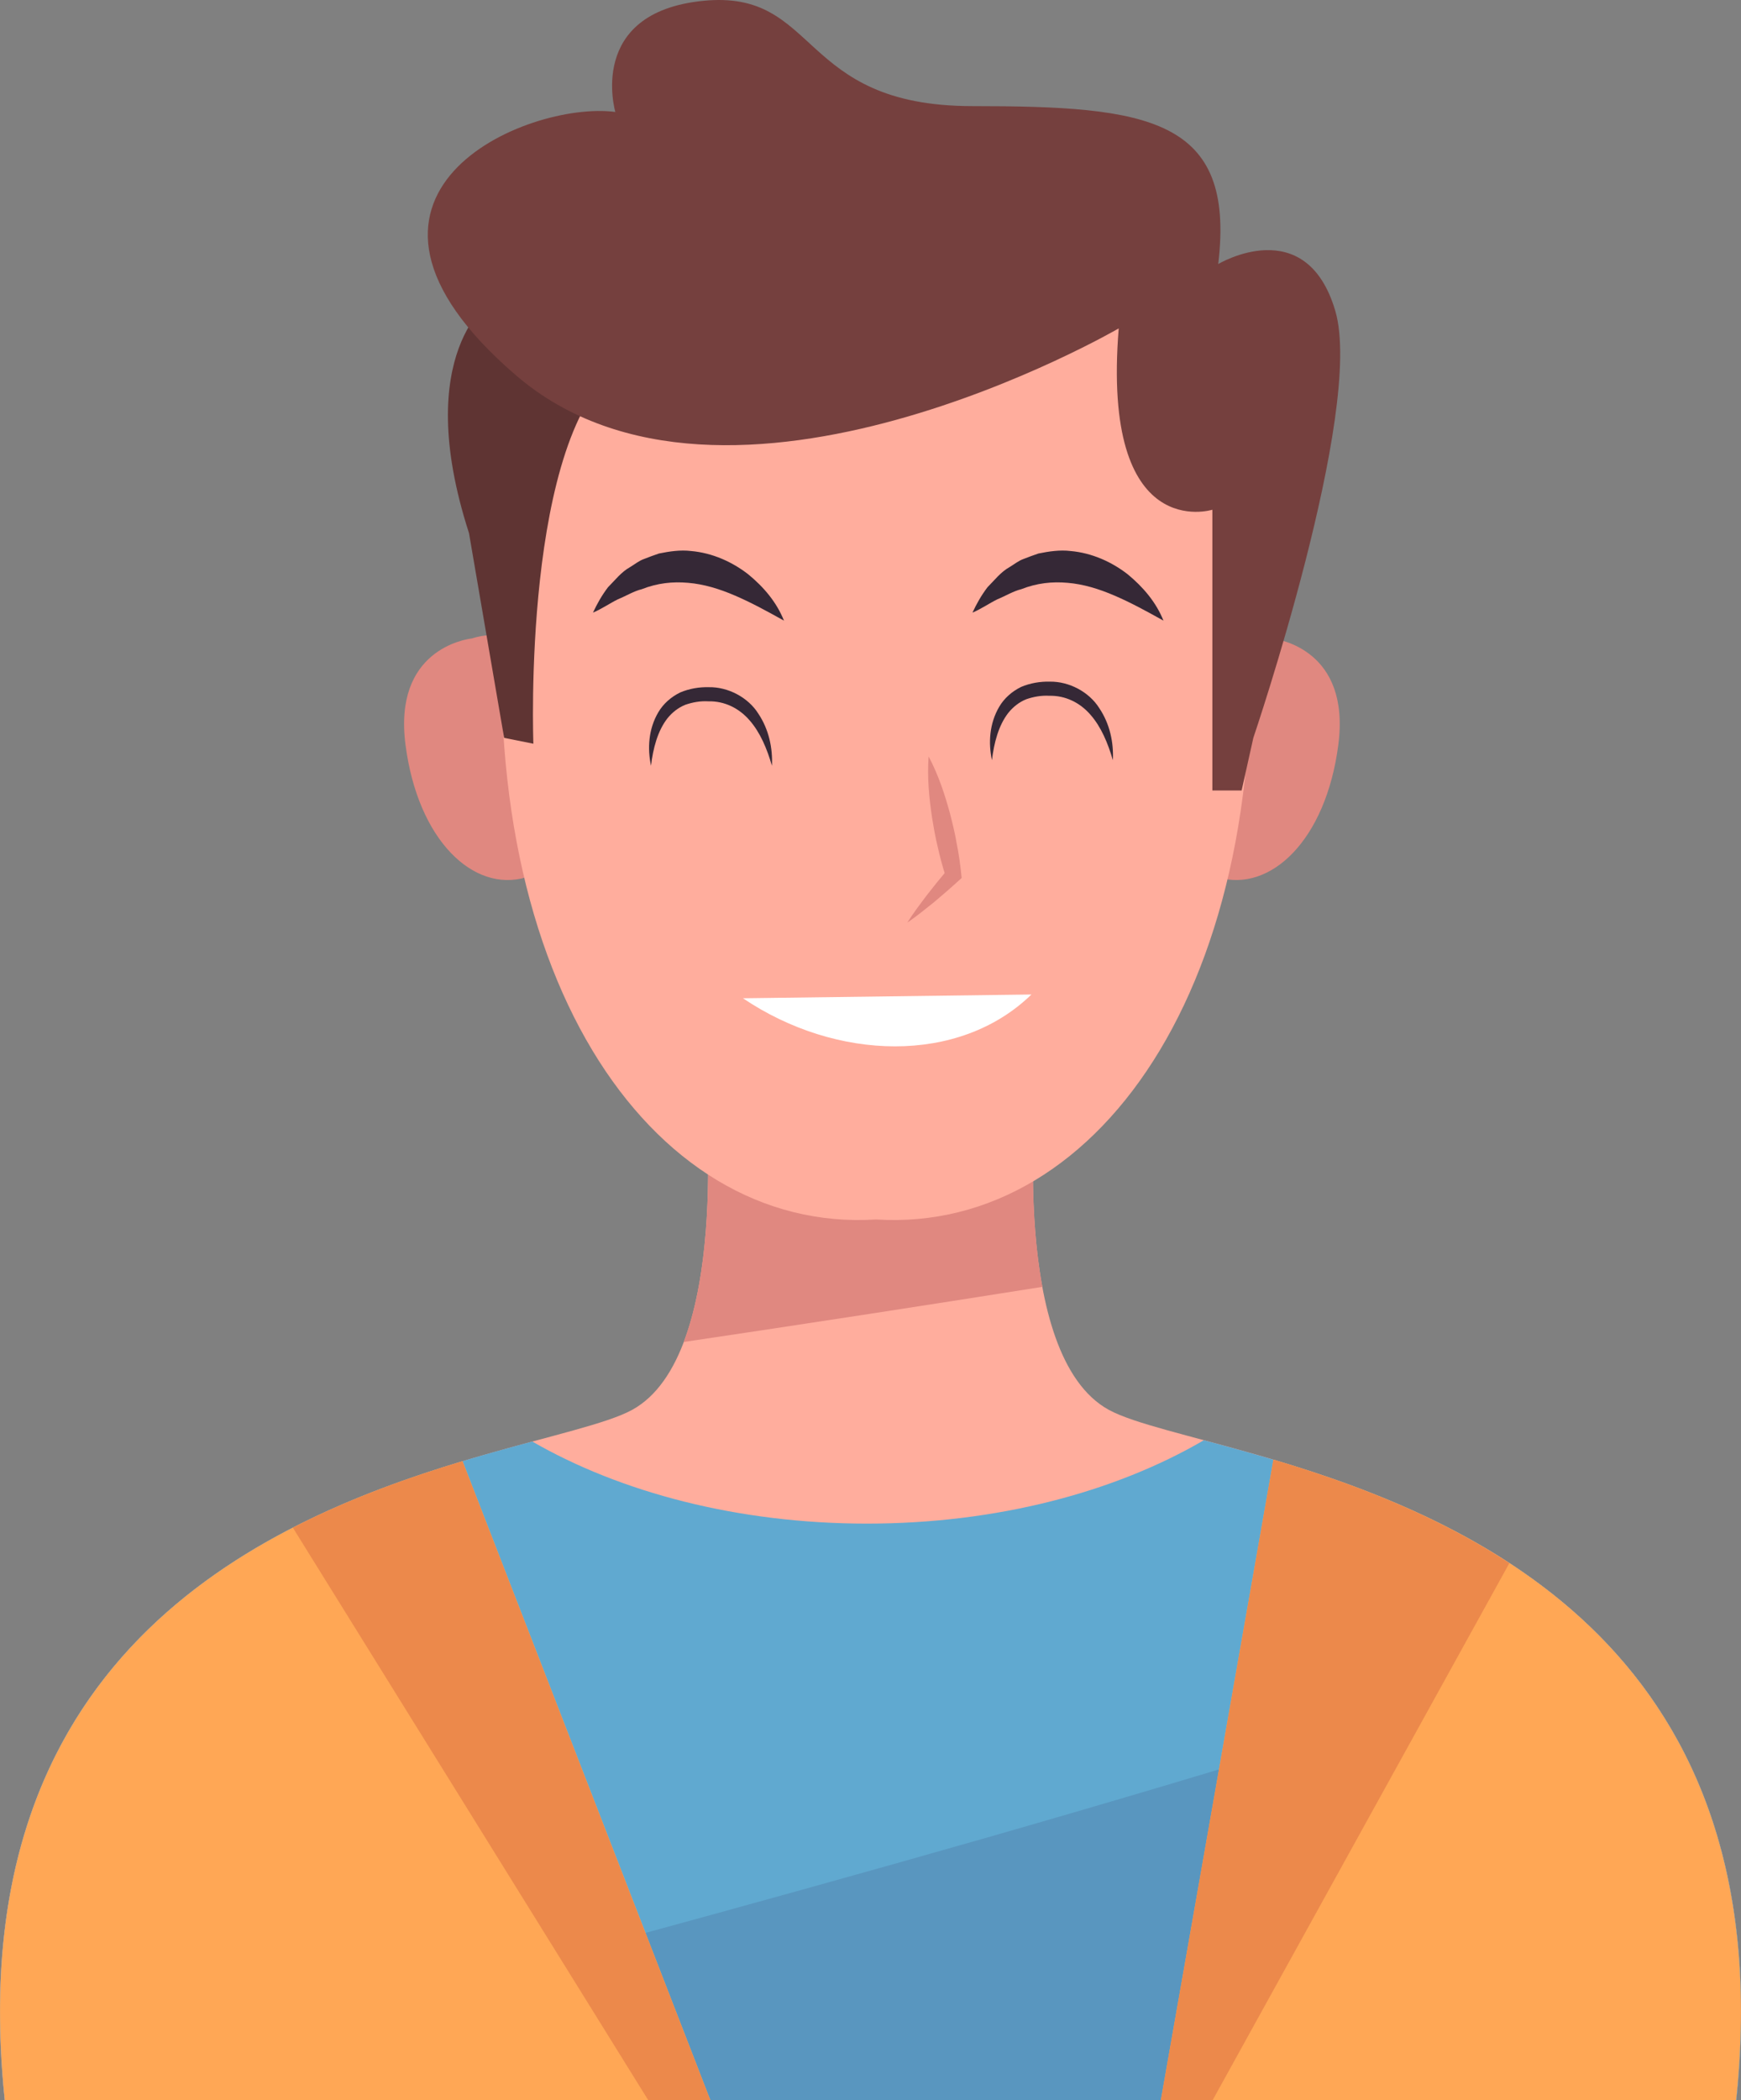 <svg width="175" height="211" viewBox="0 0 175 211" fill="none" xmlns="http://www.w3.org/2000/svg">
<rect x="0" y="0" width="175" height="211" fill="#808080" stroke="none"/>
<g clip-path="url(#clip0_20_6389)">
<path d="M111.472 141.653C101.423 136.174 104.16 109.713 104.16 109.713L89.111 110.683V109.713L87.499 110.198L85.888 109.713V110.683L70.838 109.713C70.838 109.713 73.576 136.174 63.527 141.653C53.478 147.132 -5.914 149.866 0.473 211H85.888H89.111H174.525C180.924 149.866 121.532 147.12 111.472 141.653Z" fill="#FFAD9D"/>
<path d="M68.728 134.825C80.756 133.038 92.772 131.192 104.776 129.286C103.082 120.162 104.172 109.713 104.172 109.713L89.122 110.683V109.713L87.511 110.198L85.899 109.713V110.683L70.85 109.713C70.838 109.713 72.426 125.085 68.728 134.825Z" fill="#E08880"/>
<path d="M121.01 144.694C112.087 149.901 100.202 153.073 87.143 153.073C74.203 153.073 62.4 149.948 53.501 144.824C33.605 150.173 -4.73 161.262 0.484 211H85.899H89.122H174.536C179.774 160.848 140.74 149.996 121.01 144.694Z" fill="#60A9D0"/>
<path d="M161.998 165.676C154 169.51 145.171 170.812 136.414 173.522C124.031 177.368 111.612 181.06 99.146 184.634C74.166 191.782 49.056 198.503 23.97 205.237C16.813 207.154 9.655 209.083 2.498 211.012H174.524C176.763 189.616 170.933 175.392 161.998 165.676Z" fill="#5996BF"/>
<path d="M46.498 146.801C25.844 153.025 -4.16 166.623 0.485 211H71.407L46.498 146.801Z" fill="#FFA755"/>
<path d="M128.002 146.647L116.686 211H174.513C179.206 166.256 148.669 152.8 128.002 146.647Z" fill="#FFA755"/>
<path d="M65.161 211H71.394L46.486 146.801C41.177 148.398 35.24 150.493 29.434 153.475L65.161 211Z" fill="#EC894B"/>
<path d="M128.002 146.647L116.686 211H121.888L151.714 157.049C143.917 151.948 135.337 148.836 128.002 146.647Z" fill="#EC894B"/>
<path d="M58.076 70.968C55.113 61.797 48.098 63.915 47.446 64.14C46.759 64.223 39.507 65.3 40.763 74.85C42.019 84.471 47.612 89.678 52.85 88.151C58.23 87.299 61.05 80.199 58.076 70.968Z" fill="#E08880"/>
<path d="M117.208 70.968C120.17 61.797 127.186 63.915 127.837 64.14C128.525 64.223 135.777 65.3 134.521 74.85C133.265 84.471 127.671 89.678 122.434 88.151C117.042 87.299 114.222 80.199 117.208 70.968Z" fill="#E08880"/>
<path d="M50.882 57.075C54.555 16.852 85.176 19.1 88.055 19.408C90.947 19.1 121.567 16.852 125.229 57.075C128.926 97.536 110.878 123.961 88.055 122.517C65.244 123.961 47.197 97.536 50.882 57.075Z" fill="#FFAD9D"/>
<path d="M93.342 75.998C94.326 77.856 94.966 79.797 95.499 81.761C95.748 82.743 95.996 83.725 96.162 84.731C96.364 85.725 96.506 86.731 96.613 87.737L96.66 88.211L96.399 88.447C95.582 89.193 94.729 89.927 93.875 90.648C92.999 91.347 92.133 92.057 91.197 92.696C91.802 91.737 92.477 90.85 93.153 89.95C93.84 89.063 94.539 88.199 95.262 87.347L95.06 88.057C94.752 87.086 94.48 86.104 94.266 85.122C94.018 84.14 93.852 83.134 93.686 82.14C93.389 80.128 93.188 78.093 93.342 75.998Z" fill="#E08880"/>
<path d="M103.676 99.914C96.389 106.991 84.041 106.601 74.68 100.293L103.676 99.914Z" fill="white"/>
<path d="M116.947 62.353C115.229 61.395 113.641 60.531 112.041 59.844C110.453 59.158 108.877 58.685 107.325 58.555C105.772 58.413 104.22 58.578 102.656 59.194C101.838 59.395 101.092 59.868 100.25 60.211C99.433 60.614 98.686 61.146 97.75 61.549C98.153 60.673 98.651 59.797 99.255 59.004C99.954 58.306 100.582 57.466 101.506 56.957C101.957 56.685 102.371 56.342 102.869 56.164C103.367 55.963 103.876 55.785 104.386 55.608C105.441 55.395 106.531 55.229 107.609 55.359C109.766 55.549 111.757 56.46 113.345 57.691C114.897 58.969 116.212 60.507 116.947 62.353Z" fill="#352836"/>
<path d="M78.802 62.353C77.084 61.395 75.496 60.531 73.897 59.844C72.309 59.158 70.733 58.685 69.18 58.555C67.628 58.413 66.076 58.578 64.511 59.194C63.694 59.395 62.947 59.868 62.106 60.211C61.288 60.614 60.542 61.146 59.605 61.549C60.008 60.673 60.506 59.797 61.11 59.004C61.81 58.306 62.438 57.466 63.362 56.957C63.812 56.685 64.227 56.342 64.725 56.164C65.222 55.963 65.732 55.785 66.241 55.608C67.296 55.395 68.386 55.229 69.465 55.359C71.621 55.549 73.612 56.46 75.2 57.691C76.764 58.969 78.068 60.507 78.802 62.353Z" fill="#352836"/>
<path d="M77.594 76.933C77.097 75.229 76.421 73.596 75.343 72.365C74.276 71.134 72.807 70.424 71.207 70.46C70.401 70.412 69.619 70.554 68.896 70.803C68.185 71.087 67.581 71.56 67.083 72.175C66.1 73.442 65.65 75.169 65.436 76.933C65.069 75.193 65.175 73.252 66.171 71.56C66.669 70.708 67.451 70.022 68.363 69.572C69.287 69.181 70.283 69.016 71.243 69.04C73.186 69.004 75.201 70.069 76.22 71.69C77.286 73.276 77.677 75.158 77.594 76.933Z" fill="#352836"/>
<path d="M111.864 76.377C111.366 74.672 110.691 73.039 109.612 71.809C108.546 70.578 107.076 69.868 105.477 69.903C104.671 69.856 103.889 69.998 103.166 70.247C102.455 70.531 101.851 71.004 101.353 71.619C100.369 72.885 99.919 74.613 99.706 76.377C99.338 74.637 99.445 72.696 100.44 71.004C100.938 70.152 101.72 69.466 102.633 69.016C103.557 68.625 104.552 68.46 105.512 68.483C107.456 68.448 109.47 69.513 110.489 71.134C111.568 72.732 111.947 74.602 111.864 76.377Z" fill="#352836"/>
<path d="M49.496 30.054C49.496 30.054 41.259 35.343 47.142 53.561L50.672 74.13L53.614 74.718C53.614 74.718 52.437 43.571 62.439 36.519C72.441 29.466 49.496 30.054 49.496 30.054Z" fill="#5F3433"/>
<path d="M112.45 32.993C112.45 32.993 73.03 55.912 51.849 37.694C30.669 19.476 53.026 10.073 61.851 11.248C61.851 11.248 58.91 1.258 70.677 0.083C82.444 -1.093 80.09 10.661 97.741 10.661C115.392 10.661 124.217 11.836 122.452 26.528C122.452 26.528 131.277 21.239 134.219 31.23C137.161 41.22 125.982 74.13 125.982 74.13L124.805 79.419H121.863V51.211C121.863 51.211 110.685 54.737 112.45 32.993Z" fill="#75403E"/>
</g>
<defs>
<clipPath id="clip0_20_6389">
<rect width="175" height="211" fill="white"/>
</clipPath>
</defs>
</svg>
